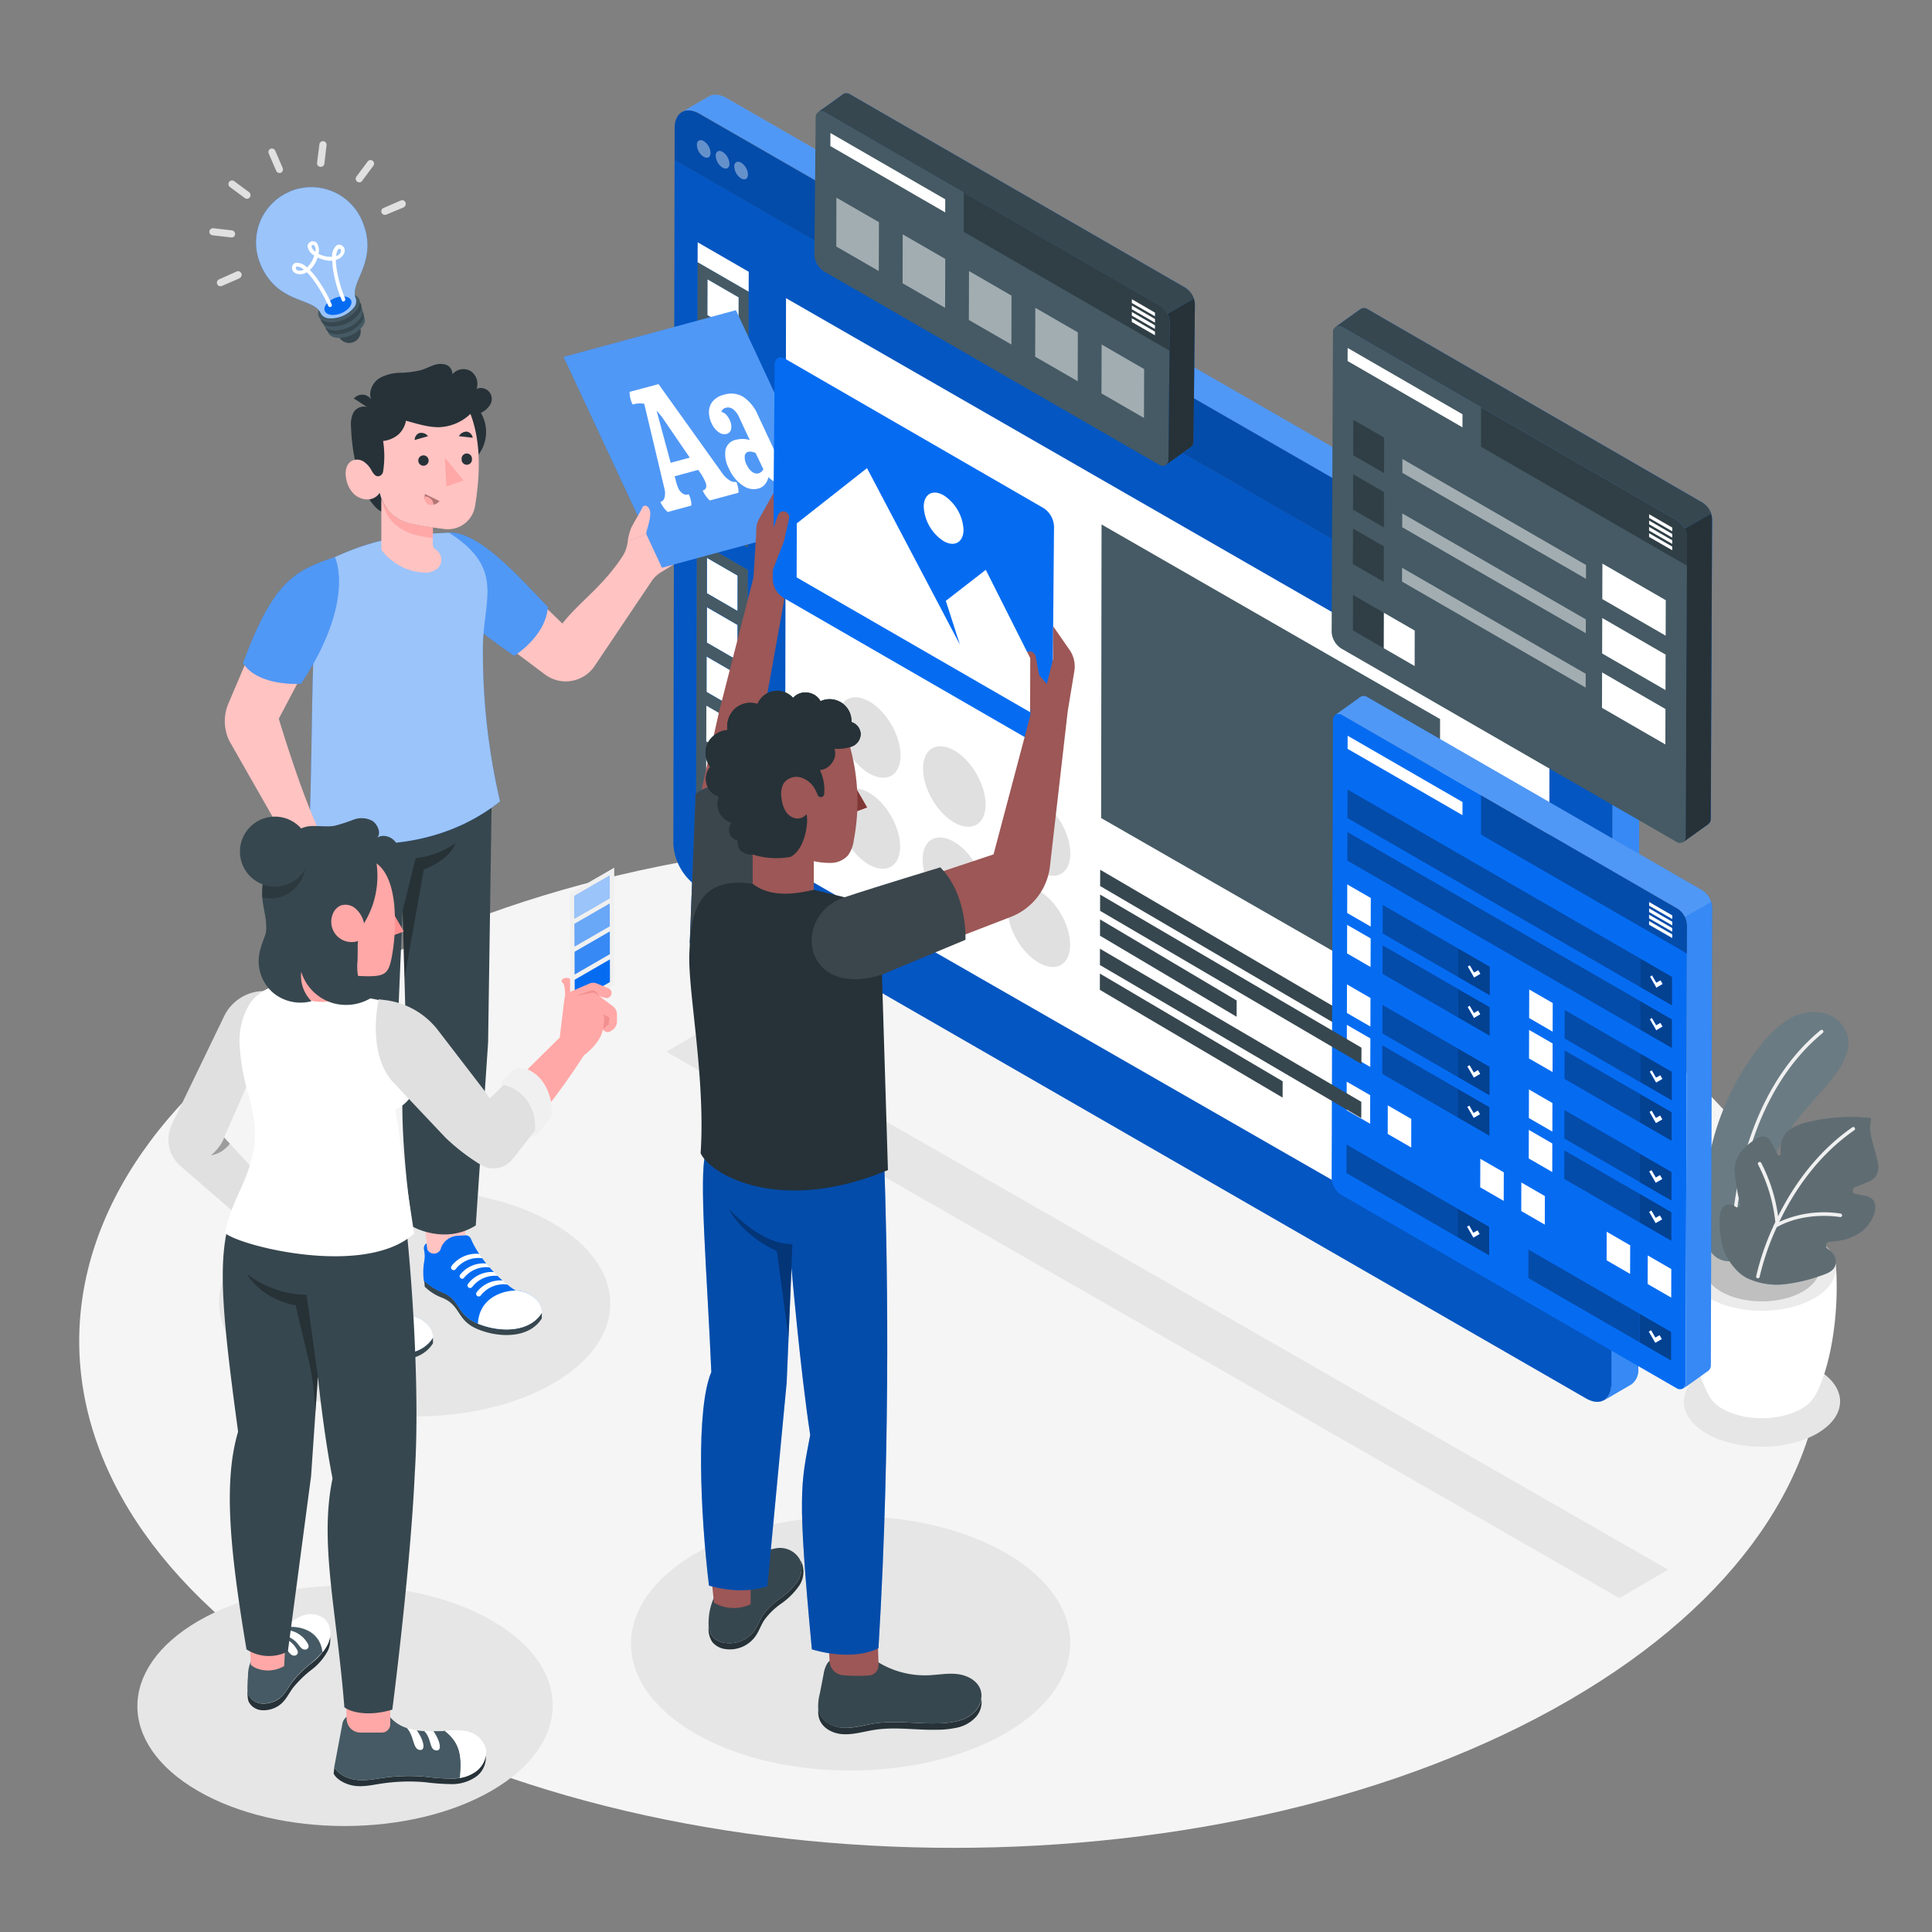 <svg xmlns="http://www.w3.org/2000/svg" viewBox="0 0 500 500"><rect x="0" y="0" width="500" height="500" fill="#808080" stroke="none"/><path d="M405.2 255.09c-88.41-51-231.29-51-319.12 0s-87.38 133.81 1 184.85 231.29 51.05 319.13 0 87.4-133.8-1.01-184.85Z" style="fill:#f5f5f5" id="freepik--Floor--inject-58"/><g id="freepik--Shadows--inject-58"><path d="M441.75 354.44c7.92-4.57 20.72-4.57 28.59 0s7.83 12-.09 16.56-20.72 4.57-28.59 0-7.83-12 .09-16.56ZM51.42 419.46c21-12.15 55.06-12.15 76 0s20.8 31.85-.24 44-55.06 12.15-76 0-20.81-31.85.24-44ZM143 316.51c-19.83-11.46-51.89-11.46-71.6 0s-19.6 30 .24 41.47 51.89 11.45 71.6 0 19.6-29.98-.24-41.47ZM180.08 402c22.27-12.85 58.26-12.85 80.38 0s22 33.71-.26 46.57-58.26 12.85-80.38 0-22.01-33.72.26-46.57ZM172.44 272.19 419.08 413.6l12.65-7.37-246.7-141.38-12.59 7.34z" style="fill:#e6e6e6"/></g><g id="freepik--light-bulb--inject-58"><g id="freepik--freepik--light-bulb--inject-77--inject-58"><g id="freepik--freepik--Idea--inject-77--inject-58"><g id="freepik--freepik--light--inject-77--inject-58"><path d="M93.14 84.63A3 3 0 1 1 89.2 83a3 3 0 0 1 3.94 1.59Z" style="fill:#37474f"/><path d="M87.11 87.42c-2.28-.28-3-2-1.62-3.84a7.94 7.94 0 0 1 6.63-2.8c2.28.28 3 2 1.62 3.82a8 8 0 0 1-6.63 2.82Z" style="fill:#455a64"/><path d="M86.59 86.47c-2.35-.3-3.1-2.06-1.68-4a8.24 8.24 0 0 1 6.84-2.91c2.35.3 3.1 2.06 1.66 4a8.14 8.14 0 0 1-6.82 2.91Z" style="fill:#37474f"/><path d="M86.06 85.49c-2.42-.3-3.19-2.11-1.69-4a8.42 8.42 0 0 1 7-3c2.42.29 3.2 2.11 1.74 4.06a8.45 8.45 0 0 1-7.05 2.94Z" style="fill:#455a64"/><path d="M85.48 84.46c-2.49-.3-3.28-2.18-1.77-4.18A8.7 8.7 0 0 1 91 77.19c2.49.31 3.29 2.18 1.77 4.19a8.7 8.7 0 0 1-7.29 3.08Z" style="fill:#37474f"/><path d="M84.92 83.4c-2.59-.34-3.36-2.22-1.82-4.28A8.89 8.89 0 0 1 90.52 76c2.54.3 3.36 2.22 1.81 4.27a8.86 8.86 0 0 1-7.41 3.13Z" style="fill:#455a64"/><path d="M75 49.59a14.28 14.28 0 0 0-7.61 18.7v.06C71.8 78.8 81.15 76.88 83 81.08a2.46 2.46 0 0 0 2.12 1.29 7.71 7.71 0 0 0 6.42-2.72 2.48 2.48 0 0 0 .53-2.4c-1.8-4.21 6.09-9.61 1.65-20.07A14.28 14.28 0 0 0 75 49.57Z" style="fill:#056cf2"/><g style="opacity:.6"><path d="M75 49.59a14.28 14.28 0 0 0-7.61 18.7v.06C71.8 78.8 81.15 76.88 83 81.08a2.46 2.46 0 0 0 2.12 1.29 7.71 7.71 0 0 0 6.42-2.72 2.48 2.48 0 0 0 .53-2.4c-1.8-4.21 6.09-9.61 1.65-20.07A14.28 14.28 0 0 0 75 49.57Z" style="fill:#fff"/></g><path d="M85.66 81.49c-1.63-.23-2.2-1.44-1.22-2.75a5.79 5.79 0 0 1 4.84-2c1.63.23 2.18 1.45 1.18 2.78a5.76 5.76 0 0 1-4.8 1.97Z" style="fill:#056cf2"/><path d="M89.09 78a.48.48 0 0 1-.62-.24 34.7 34.7 0 0 1-2.26-7.91 17.15 17.15 0 0 1-.21-2.37 7.21 7.21 0 0 1-1.39-.08 8.34 8.34 0 0 1-2.39-.76 8.68 8.68 0 0 1-1.12 2.21 7.53 7.53 0 0 1-.91 1 20.55 20.55 0 0 1 1.55 1.81 34.47 34.47 0 0 1 4.11 7.14.48.48 0 0 1-.27.63.5.5 0 0 1-.63-.28 33.9 33.9 0 0 0-4-6.9 15.56 15.56 0 0 0-1.54-1.8 3.05 3.05 0 0 1-2.81.32 1.55 1.55 0 0 1-1-1.76 1.29 1.29 0 0 1 1-1 3.68 3.68 0 0 1 2.84 1.21 5.22 5.22 0 0 0 .82-.94 7.46 7.46 0 0 0 1.07-2.15 3.55 3.55 0 0 1-1.72-2.23 1.37 1.37 0 0 1 2.4-1 3.51 3.51 0 0 1 .41 2.79 7.69 7.69 0 0 0 2.28.73 5.79 5.79 0 0 0 1.25 0 3.71 3.71 0 0 1 1.11-2.88 1.3 1.3 0 0 1 1.44 0 1.54 1.54 0 0 1 .59 1.92 3.06 3.06 0 0 1-2.18 1.8 17 17 0 0 0 .22 2.36 34 34 0 0 0 2.2 7.67.5.5 0 0 1-.24.65Zm-12.35-9a.34.34 0 0 0-.18.27c-.09.39.3.61.42.66a1.91 1.91 0 0 0 1.63-.14 2.74 2.74 0 0 0-1.8-.82ZM87 66.29a2 2 0 0 0 1.23-1.09c0-.12.17-.55-.18-.76a.31.31 0 0 0-.38 0c-.3.16-.59.77-.67 1.85Zm-6.13-2.85a.33.33 0 0 0-.24.39 2.34 2.34 0 0 0 1 1.32 2.39 2.39 0 0 0-.28-1.61.34.34 0 0 0-.45-.11Z" style="fill:#fff"/></g><path d="M72.92 44.56a.7.7 0 0 1-.21.14.94.94 0 0 1-1.23-.49l-1.93-4.48a.92.92 0 0 1 .45-1.22.94.94 0 0 1 1.23.5l1.93 4.47a1 1 0 0 1-.24 1.08ZM64.48 51.25a.93.93 0 0 1-1.13 0l-3.91-2.9a.94.94 0 0 1 1.11-1.51l3.91 2.9a.94.94 0 0 1 .19 1.31.58.58 0 0 1-.17.2ZM60.53 61.25a.94.94 0 0 1-.7.2L55 60.89a.93.93 0 0 1-.82-1 1 1 0 0 1 1-.83l4.84.56a.93.93 0 0 1 .82 1 .91.91 0 0 1-.31.63ZM62.09 71.89a.58.58 0 0 1-.18.17L57.44 74a.92.92 0 0 1-1.22-.46.93.93 0 0 1 .46-1.23l4.45-2a.94.94 0 0 1 1 1.59ZM104.72 53.47a1 1 0 0 1-.18.17L100 55.53a.93.93 0 1 1-.73-1.71l4.47-1.94a.93.93 0 0 1 1.21.53.94.94 0 0 1-.26 1.06ZM93.57 47a.94.94 0 0 1-1.33-1.3l2.91-3.9a.91.91 0 0 1 1.28-.2.93.93 0 0 1 .2 1.29l-2.91 3.91a.73.73 0 0 1-.15.2ZM83.57 43a1 1 0 0 1-1.32-.15 1 1 0 0 1-.2-.69l.61-4.8a.93.93 0 0 1 1.85.21l-.57 4.84a.89.89 0 0 1-.37.59Z" style="fill:#e0e0e0"/></g></g></g><g id="freepik--Plant--inject-58"><path d="m436.83 328.13 19.17.56 19.18-.56c.82 12.95-1.71 26.15-5.19 32.59a8.67 8.67 0 0 1-3.79 3.86c-5.66 3.27-14.8 3.27-20.42 0a8.5 8.5 0 0 1-3.8-4c-3.48-6.44-5.98-19.58-5.15-32.45Z" style="fill:#fff"/><path d="M442.49 320.28c-7.52 4.34-7.56 11.37-.09 15.71s19.6 4.33 27.12 0 7.55-11.37.08-15.71-19.6-4.34-27.11 0Z" style="fill:#ebebeb"/><path d="M445.46 322c-5.86 3.39-5.9 8.87-.07 12.26s15.29 3.38 21.15 0 5.9-8.87.07-12.26-15.29-3.38-21.15 0Z" style="fill:#e0e0e0"/><path d="M445.46 322c-5.86 3.39-5.9 8.87-.07 12.26s15.29 3.38 21.15 0 5.9-8.87.07-12.26-15.29-3.38-21.15 0Z" style="opacity:.15"/><path d="M465.78 288.89c3.12-3.88 6.74-7.35 9.6-11.42 1.95-2.78 3.58-6.18 2.76-9.47a8.46 8.46 0 0 0-6.71-5.91 12.84 12.84 0 0 0-9 2 27.58 27.58 0 0 0-6.81 6.48 67.67 67.67 0 0 0-14.25 48.32c.19 2 .52 4 1.78 5.55a5.53 5.53 0 0 0 5.73 1.75c5.22-1.55 4.53-8.6 5.38-12.75a58.47 58.47 0 0 1 6-16.29 57.3 57.3 0 0 1 5.52-8.26Z" style="fill:#455a64"/><path d="M465.78 288.89c3.12-3.88 6.74-7.35 9.6-11.42 1.95-2.78 3.58-6.18 2.76-9.47a8.46 8.46 0 0 0-6.71-5.91 12.84 12.84 0 0 0-9 2 27.58 27.58 0 0 0-6.81 6.48 67.67 67.67 0 0 0-14.25 48.32c.19 2 .52 4 1.78 5.55a5.53 5.53 0 0 0 5.73 1.75c5.22-1.55 4.53-8.6 5.38-12.75a58.47 58.47 0 0 1 6-16.29 57.3 57.3 0 0 1 5.52-8.26Z" style="fill:#fff;opacity:.2"/><path d="M448.54 321a.46.46 0 0 0 .37-.43c.37-8.39 3.09-37 22.82-53.25a.46.46 0 0 0 .06-.64.45.45 0 0 0-.64-.06c-20 16.48-22.78 45.43-23.15 53.91a.45.45 0 0 0 .44.47Z" style="fill:#f0f0f0"/><path d="M445.66 321.85c.6 3.29 3.43 7.37 6.41 8.88a18 18 0 0 0 9.69 1.63 42.6 42.6 0 0 0 9.84-2.36c1.58-.53 3.34-1.25 3.5-3.21a3.48 3.48 0 0 0-1.11-2.75 11.07 11.07 0 0 0-1-.88 1 1 0 0 1 .54-1.82 22.24 22.24 0 0 0 2.81-.35 12.21 12.21 0 0 0 5.88-2.66 9.75 9.75 0 0 0 2.72-4c.48-1.31.61-3-.39-3.95a4.31 4.31 0 0 0-2.18-.95q-1.05-.23-2.1-.39a.93.93 0 0 1-.22-1.79l3-1.23a5.63 5.63 0 0 0 2.26-1.41 4.89 4.89 0 0 0 .57-4.09c-.36-1.87-1-3.66-1.44-5.51a11.8 11.8 0 0 1-.2-5.63 47.41 47.41 0 0 0-16.66 1.11 11.94 11.94 0 0 0-4.55 2c-1.85 1.49-2.34 3.71-2.14 6.13a.43.43 0 0 1-.81.23l-1.9-3.51a2.25 2.25 0 0 0-3-.94 13.67 13.67 0 0 0-4.34 3.41 7.52 7.52 0 0 0-1.86 5.57 49.1 49.1 0 0 0 1.38 8.17.75.75 0 0 1-1.18.79l-.09-.06a2.54 2.54 0 0 0-1.79-.52c-1.68.21-2.11 1.91-2.22 3.36a27.89 27.89 0 0 0 .58 6.73Z" style="fill:#455a64"/><path d="M445.66 321.85c.6 3.29 3.43 7.37 6.41 8.88a18 18 0 0 0 9.69 1.63 42.6 42.6 0 0 0 9.84-2.36c1.58-.53 3.34-1.25 3.5-3.21a3.48 3.48 0 0 0-1.11-2.75 11.07 11.07 0 0 0-1-.88 1 1 0 0 1 .54-1.82 22.24 22.24 0 0 0 2.81-.35 12.21 12.21 0 0 0 5.88-2.66 9.75 9.75 0 0 0 2.72-4c.48-1.31.61-3-.39-3.95a4.31 4.31 0 0 0-2.18-.95q-1.05-.23-2.1-.39a.93.93 0 0 1-.22-1.79l3-1.23a5.63 5.63 0 0 0 2.26-1.41 4.89 4.89 0 0 0 .57-4.09c-.36-1.87-1-3.66-1.44-5.51a11.8 11.8 0 0 1-.2-5.63 47.41 47.41 0 0 0-16.66 1.11 11.94 11.94 0 0 0-4.55 2c-1.85 1.49-2.34 3.71-2.14 6.13a.43.43 0 0 1-.81.23l-1.9-3.51a2.25 2.25 0 0 0-3-.94 13.67 13.67 0 0 0-4.34 3.41 7.52 7.52 0 0 0-1.86 5.57 49.1 49.1 0 0 0 1.38 8.17.75.75 0 0 1-1.18.79l-.09-.06a2.54 2.54 0 0 0-1.79-.52c-1.68.21-2.11 1.91-2.22 3.36a27.89 27.89 0 0 0 .58 6.73Z" style="opacity:.2"/><path d="M445.66 321.85c.6 3.29 3.43 7.37 6.41 8.88a18 18 0 0 0 9.69 1.63 42.6 42.6 0 0 0 9.84-2.36c1.58-.53 3.34-1.25 3.5-3.21a3.48 3.48 0 0 0-1.11-2.75 11.07 11.07 0 0 0-1-.88 1 1 0 0 1 .54-1.82 22.24 22.24 0 0 0 2.81-.35 12.21 12.21 0 0 0 5.88-2.66 9.75 9.75 0 0 0 2.72-4c.48-1.31.61-3-.39-3.95a4.31 4.31 0 0 0-2.18-.95q-1.05-.23-2.1-.39a.93.93 0 0 1-.22-1.79l3-1.23a5.63 5.63 0 0 0 2.26-1.41 4.89 4.89 0 0 0 .57-4.09c-.36-1.87-1-3.66-1.44-5.51a11.8 11.8 0 0 1-.2-5.63 47.41 47.41 0 0 0-16.66 1.11 11.94 11.94 0 0 0-4.55 2c-1.85 1.49-2.34 3.71-2.14 6.13a.43.43 0 0 1-.81.23l-1.9-3.51a2.25 2.25 0 0 0-3-.94 13.67 13.67 0 0 0-4.34 3.41 7.52 7.52 0 0 0-1.86 5.57 49.1 49.1 0 0 0 1.38 8.17.75.75 0 0 1-1.18.79l-.09-.06a2.54 2.54 0 0 0-1.79-.52c-1.68.21-2.11 1.91-2.22 3.36a27.89 27.89 0 0 0 .58 6.73Z" style="fill:#fff;opacity:.2"/><path d="M454.5 330.28a66.72 66.72 0 0 1 4.48-13 .44.44 0 0 1 .16-.34c.1-.23.2-.45.31-.68A41.77 41.77 0 0 0 455 301.4a.47.47 0 0 1 .17-.63.46.46 0 0 1 .62.17 42.32 42.32 0 0 1 4.38 13.82c3.79-7.6 9.85-16.5 19.19-23a.45.45 0 0 1 .64.11.46.46 0 0 1-.12.64c-9.64 6.7-15.72 16-19.41 23.71a28.1 28.1 0 0 1 15.88-2.15.47.47 0 0 1 .37.54.46.46 0 0 1-.36.36h-.18c-.09 0-8.81-1.6-16.35 2.62a66.34 66.34 0 0 0-4.44 12.86.46.46 0 0 1-.36.36.37.37 0 0 1-.18 0 .45.45 0 0 1-.35-.53Z" style="fill:#f0f0f0"/></g><g id="freepik--Screen--inject-58"><path d="m417 358.21.33-185.21a14.25 14.25 0 0 0-6.47-11.22L181.12 29.44c-1.78-1-3.4-1.14-4.58-.48l6.8-3.93c1.18-.75 2.86-.69 4.72.38L417.79 157.7a14.27 14.27 0 0 1 6.48 11.22L424 354.19a4.69 4.69 0 0 1-1.73 4.05l-.36.21-6.71 3.91c1.09-.69 1.8-2.12 1.8-4.15Z" style="fill:#056cf2"/><path d="M183.34 25c1.18-.75 2.86-.69 4.72.38L417.79 157.7a13.62 13.62 0 0 1 5 5.53l-6.95 4a13.55 13.55 0 0 0-4.95-5.52L181.12 29.44c-1.78-1-3.4-1.14-4.58-.48Z" style="fill:#fff;opacity:.3"/><path d="M424.27 168.92 424 354.19a4.69 4.69 0 0 1-1.73 4.05l-.36.21-6.71 3.91c1.15-.69 1.86-2.12 1.87-4.15l.26-185.21a12.57 12.57 0 0 0-1.52-5.7l6.95-4a12.68 12.68 0 0 1 1.51 5.62Z" style="fill:#fff;opacity:.2"/><path d="M417.32 181.36 417 358.21c0 2-.72 3.46-1.87 4.15l-.1.06h-.05c-1.17.61-2.75.5-4.5-.51L180.75 229.64a14.31 14.31 0 0 1-6.48-11.22l.31-177.08Z" style="fill:#056cf2"/><path d="M417.32 181.36 417 358.21c0 2-.72 3.46-1.87 4.15l-.1.06h-.05c-1.17.61-2.75.5-4.5-.51L180.75 229.64a14.31 14.31 0 0 1-6.48-11.22l.31-177.08Z" style="opacity:.2"/><path style="fill:#fff" d="m203.16 224.14.26-146.98 197.59 113.6-.26 146.76-197.59-113.38z"/><path style="fill:#455a64" d="m284.97 211.71.11-75.98 87.61 50.36-.12 75.89-87.6-50.27z"/><path d="M174.6 33.15c0-2 .72-3.45 1.87-4.14 1.18-.66 2.8-.55 4.58.48l229.81 132.24a14.25 14.25 0 0 1 6.47 11.27v8.41l-242.74-140Z" style="fill:#056cf2"/><path d="M174.6 33.15c0-2 .72-3.45 1.87-4.14 1.18-.66 2.8-.55 4.58.48l229.81 132.24a14.25 14.25 0 0 1 6.47 11.27v8.41l-242.74-140Z" style="opacity:.3"/><g style="opacity:.39"><path d="M191.8 42.1c-1-.56-1.77-.11-1.77 1a3.85 3.85 0 0 0 1.76 3.06c1 .57 1.78.11 1.78-1a3.9 3.9 0 0 0-1.77-3.06ZM187 39.31c-1-.57-1.77-.12-1.77 1a3.88 3.88 0 0 0 1.77 3.07c1 .56 1.78.11 1.78-1a3.89 3.89 0 0 0-1.78-3.07ZM182.12 36.51c-1-.56-1.77-.11-1.77 1a3.85 3.85 0 0 0 1.76 3.06c1 .57 1.78.12 1.78-1a3.92 3.92 0 0 0-1.77-3.06Z" style="fill:#fff"/></g><path style="fill:#fff" d="m191.08 102.5-.03 9.23.03-9.23zM191.04 115.28l-8.03-4.64 8.03 4.64-.02 9.23.02-9.23z"/><rect x="186.99" y="121.09" height="9.27" transform="rotate(-60 186.988 125.728)" style="fill:#fff"/><rect x="186.86" y="167.54" height="9.27" transform="rotate(-60 186.865 172.18)" style="fill:#fff"/><path style="fill:#fff" d="m183.09 81.55 8.04 4.64-8.04-4.64zM186.48 87.05l4.64 2.68-.03 9.23.03-9.23-4.64-2.68zM183.06 94.32l8.03 4.64-8.03-4.64zM183.02 107.09l8.03 4.64-8.03-4.64zM186.2 184.59l4.64 2.68-.03 9.23.03-9.23-4.64-2.68z"/><rect x="186.93" y="142" height="9.27" transform="rotate(-60 186.93 146.63)" style="fill:#fff"/><rect x="186.9" y="154.77" height="9.27" transform="rotate(-60 186.897 159.405)" style="fill:#fff"/><path style="fill:#fff" d="m183.05 97.87 8.03 4.63-.03 9.23-8.03-4.64.03-9.22zM191.02 124.51l-8.03-4.64.02-9.23 8.03 4.64-.02 9.23zM182.88 157.09l8.03 4.64-.03 9.23-8.03-4.64.03-9.23zM190.85 183.72l-8.03-4.63.02-9.23 8.04 4.64-.03 9.22zM182.92 144.32l8.03 4.63-.03 9.23-8.03-4.64.03-9.22z"/><path d="m180.15 206.12 13.21 7.62.19-66.26-13.21-7.63Zm2.69-36.26 8 4.64v9.23l-8-4.64v-9.23Zm8.08-11.68-8-4.64v-9.22l8 4.63Zm0 12.78-8-4.64v-9.23l8 4.64Zm-.07 25.54-8-4.64v-9.22l3.39 2 4.64 2.68v9.23Zm-8.06 8.13v-9.23l8 4.64v9.23ZM180.36 134.12l13.2 7.63.19-66.27-13.21-7.63Zm10.77-47.93-8-4.64v-9.23l8 4.64Zm0 12.77-8-4.64v-9.23l3.4 2 4.64 2.68Zm0 12.77-8-4.63v-9.23l8 4.63Zm0 12.78-8-4.64v-9.23l8 4.64Zm0 12.77-8-4.64v-9.23l8 4.64Z" style="fill:#056cf2"/><path d="m180.15 206.12 13.21 7.62.19-66.26-13.21-7.63Zm2.69-36.26 8 4.64v9.23l-8-4.64v-9.23Zm8.08-11.68-8-4.64v-9.22l8 4.63Zm0 12.78-8-4.64v-9.23l8 4.64Zm-.07 25.54-8-4.64v-9.22l3.39 2 4.64 2.68v9.23Zm-8.06 8.13v-9.23l8 4.64v9.23ZM180.36 134.12l13.2 7.63.19-66.27-13.21-7.63Zm10.77-47.93-8-4.64v-9.23l8 4.64Zm0 12.77-8-4.64v-9.23l3.4 2 4.64 2.68Zm0 12.77-8-4.63v-9.23l8 4.63Zm0 12.78-8-4.64v-9.23l8 4.64Zm0 12.77-8-4.64v-9.23l8 4.64Z" style="fill:#455a64"/><path style="fill:#fff" d="m183.06 94.32.02-9.23 3.4 1.96 4.64 2.68-.03 9.23-8.03-4.64zM180.54 67.85l.02-5.14 13.21 7.62-.02 5.15-13.21-7.63zM183.09 81.55l.03-9.23 8.03 4.64-.02 9.23-8.04-4.64zM182.97 123.41l8.04 4.64-.03 9.23-8.03-4.64.02-9.23zM182.78 191.86l.03-9.23 3.39 1.96 4.64 2.68-.03 9.23-8.03-4.64zM190.8 200.04l-.02 9.23-8.03-4.64.02-9.23 8.03 4.64z"/><path style="fill:#37474f" d="m352.37 264.71-.02 4.21-67.64-39.62.02-4.21 67.64 39.62z"/><ellipse cx="224.86" cy="214.42" rx="6.61" ry="11.41" transform="rotate(-30.16 224.877 214.429)" style="fill:#e0e0e0"/><path d="M225 181.54c4.47 2.58 8.09 8.84 8.07 14s-3.65 7.21-8.12 4.63-8.09-8.84-8.07-14 3.6-7.17 8.12-4.63ZM247 194.24c4.47 2.58 8.09 8.84 8.07 14s-3.65 7.21-8.12 4.63-8.09-8.84-8.07-14 3.6-7.21 8.12-4.63ZM268.88 230.52c4.47 2.58 8.08 8.84 8.07 14s-3.65 7.21-8.13 4.63-8.08-8.84-8.07-14 3.65-7.21 8.13-4.63Z" style="fill:#e0e0e0"/><ellipse cx="268.92" cy="216.24" rx="6.61" ry="11.41" transform="rotate(-30.16 268.95 216.253)" style="fill:#e0e0e0"/><ellipse cx="246.86" cy="227.12" rx="6.61" ry="11.41" transform="rotate(-30.16 246.887 227.147)" style="fill:#e0e0e0"/><path d="M440.63 130.1 354 80.06a1.74 1.74 0 0 0-1.76-.17l-6.48 4.64a1.76 1.76 0 0 1 1.74.18l86.68 50.05a5.46 5.46 0 0 1 2.42 4.24l-.34 77.39a1.73 1.73 0 0 1-.69 1.56l6.56-4.7a1.8 1.8 0 0 0 .63-1.52l.34-77.39a5.46 5.46 0 0 0-2.47-4.24Z" style="fill:#056cf2"/><path d="m436.26 216.43.34-77.43a5.46 5.46 0 0 0-2.47-4.28l-86.68-50a1.76 1.76 0 0 0-1.74-.18 1.72 1.72 0 0 0-.74 1.61l-.34 77.39a5.46 5.46 0 0 0 2.47 4.28l86.68 50a1.69 1.69 0 0 0 1.79.14 1.73 1.73 0 0 0 .69-1.53Z" style="fill:#455a64"/><path d="m358.14 141.41-.02 9.18-7.99-4.61.03-9.18 7.98 4.61zM358.14 158.59l-.02 9.17-7.99-4.61.03-9.18 7.98 4.62z" style="opacity:.3"/><path style="fill:#fff" d="m366.13 163.19-.02 9.18-7.99-4.61.03-9.17 7.98 4.6z"/><g style="opacity:.5"><path style="fill:#fff" d="m410.38 174.37-.01 3.58-47.52-27.43.01-3.58 47.52 27.43z"/></g><path d="m358.18 127.34-.02 9.17-7.99-4.61.03-9.17 7.98 4.61z" style="opacity:.3"/><g style="opacity:.5"><path style="fill:#fff" d="m410.46 146.22-.01 3.58-47.52-27.43.01-3.59 47.52 27.44z"/></g><g style="opacity:.5"><path style="fill:#fff" d="m410.42 160.3-.01 3.58-47.52-27.43.01-3.58 47.52 27.43z"/></g><path d="m358.22 113.26-.02 9.18-7.99-4.61.03-9.18 7.98 4.61z" style="opacity:.3"/><path style="fill:#fff" d="m431.1 155.33-.03 9.18-16.4-9.47.03-9.18 16.4 9.47zM431.02 183.49l-.03 9.17-16.4-9.47.03-9.17 16.4 9.47zM431.06 169.41l-.03 9.18-16.4-9.47.03-9.18 16.4 9.47z"/><path d="M434.13 134.75a5.46 5.46 0 0 1 2.47 4.25v7.41l-53.3-30.78v-10.25Z" style="opacity:.3"/><path style="fill:#fff" d="m378.49 107.21-29.72-17.16-.01 3.39 29.73 17.16v-3.39zM426.79 133.08v.96l5.99 3.46v-.96l-5.99-3.46zM426.78 138.95l5.98 3.45.01-.94-5.99-3.46v.95zM426.79 135.68l5.98 3.45.01-.95-5.99-3.46v.96zM426.78 137.31l5.99 3.45v-.94l-5.99-3.46v.95z"/><path d="M440.63 130.1 354 80.06a1.74 1.74 0 0 0-1.76-.17l-6.48 4.64a1.76 1.76 0 0 1 1.74.18l86.68 50.05a5.15 5.15 0 0 1 1.89 2.12l6.81-3.91a5.48 5.48 0 0 0-2.25-2.87Z" style="fill:#37474f"/><path d="M436 136.88a4.89 4.89 0 0 1 .58 2.16l-.34 77.39a1.73 1.73 0 0 1-.69 1.56l6.56-4.7a1.8 1.8 0 0 0 .63-1.52l.34-77.39a4.28 4.28 0 0 0-.27-1.41Z" style="fill:#263238"/><path d="m306.76 74.47-86.68-50a1.77 1.77 0 0 0-1.76-.18l-6.48 4.65a1.76 1.76 0 0 1 1.74.18l86.68 50.05a5.46 5.46 0 0 1 2.47 4.28l-.34 35.39a1.75 1.75 0 0 1-.68 1.56l6.56-4.7a1.81 1.81 0 0 0 .62-1.51l.34-35.4a5.46 5.46 0 0 0-2.47-4.32Z" style="fill:#056cf2"/><path d="m302.39 118.8.34-35.39a5.46 5.46 0 0 0-2.47-4.28l-86.68-50a1.76 1.76 0 0 0-1.74-.18 1.74 1.74 0 0 0-.74 1.6l-.34 35.4a5.46 5.46 0 0 0 2.47 4.28l86.68 50a1.71 1.71 0 0 0 1.8.14 1.75 1.75 0 0 0 .68-1.57Z" style="fill:#455a64"/><g style="opacity:.5"><path style="fill:#fff" d="m227.47 57.5-.04 12.65-11-6.35.03-12.65 11.01 6.35z"/></g><g style="opacity:.5"><path style="fill:#fff" d="m244.63 67-.04 12.66-11-6.35.03-12.66L244.63 67z"/></g><g style="opacity:.5"><path style="fill:#fff" d="m261.78 76.51-.03 12.65-11.01-6.35.04-12.66 11 6.36z"/></g><g style="opacity:.5"><path style="fill:#fff" d="m278.94 86.01-.03 12.65-11.01-6.35.04-12.65 11 6.35z"/></g><g style="opacity:.5"><path style="fill:#fff" d="m296.1 95.51-.04 12.66-11-6.36.04-12.65 11 6.35z"/></g><path d="M300.26 79.12a5.46 5.46 0 0 1 2.47 4.28v7.4L249.41 60V49.75Z" style="opacity:.3"/><path style="fill:#fff" d="m244.63 51.58-29.72-17.16-.01 3.39 29.72 17.16.01-3.39zM292.93 77.45l-.01.96 5.99 3.45v-.95l-5.98-3.46zM292.91 83.32l5.99 3.45v-.94l-5.99-3.46v.95zM292.92 80.05l5.99 3.45v-.95l-5.99-3.46v.96zM292.91 81.68l5.99 3.45v-.94l-5.98-3.46-.01.95z"/><path d="m306.76 74.47-86.68-50a1.77 1.77 0 0 0-1.76-.18l-6.48 4.65a1.76 1.76 0 0 1 1.74.18l86.68 50.05a5.15 5.15 0 0 1 1.89 2.12l6.85-3.95a5.44 5.44 0 0 0-2.24-2.87Z" style="fill:#37474f"/><path d="M302.15 81.25a4.89 4.89 0 0 1 .58 2.16l-.34 35.39a1.75 1.75 0 0 1-.68 1.56l6.56-4.7a1.81 1.81 0 0 0 .62-1.51l.34-35.4a4.28 4.28 0 0 0-.27-1.41Z" style="fill:#263238"/><path d="m440.63 230.46-86.68-50a1.77 1.77 0 0 0-1.76-.18l-6.48 4.65a1.76 1.76 0 0 1 1.74.18l86.68 50.05a5.46 5.46 0 0 1 2.47 4.28l-.34 118.42a1.73 1.73 0 0 1-.69 1.56l6.56-4.7a1.8 1.8 0 0 0 .63-1.52l.34-118.42a5.46 5.46 0 0 0-2.47-4.32Z" style="fill:#056cf2"/><path d="m436.26 357.82.34-118.42a5.46 5.46 0 0 0-2.47-4.28l-86.68-50.05a1.76 1.76 0 0 0-1.74-.18 1.72 1.72 0 0 0-.74 1.6l-.34 118.43a5.46 5.46 0 0 0 2.47 4.28l86.68 50a1.69 1.69 0 0 0 1.79.14 1.73 1.73 0 0 0 .69-1.52Z" style="fill:#056cf2"/><path d="M434.13 235.11a5.46 5.46 0 0 1 2.47 4.28v7.4L383.28 216v-10.25Z" style="opacity:.3"/><path style="fill:none" d="m430.16 315.57-.59-1.01-1.09.63 1.09-.63.59 1.01zM430.23 289.7l-.58-1.02-1.1.63 1.1-.63.58 1.02zM427.49 276.96l-.59.34.59-.34zM381.42 278.89l-1.68-2.9.59-.33-.59.33 1.68 2.9zM427.7 344.96l-.4-.69-.59.34.59-.34.4.69zM428.48 315.19l-1.09-1.89-.59.33.59-.33 1.09 1.89zM380.3 286.11l1.09 1.9 1.1-.64.58 1.02-.58-1.02-1.1.64-1.09-1.9-.59.34.59-.34z"/><rect x="380.08" y="260.06" height=".68" style="fill:none"/><path style="fill:none" d="m382.98 319.36-.58-1.01-1.1.63 1.1-.63.58 1.01zM379.62 317.42l.59-.33-.59.33 1.07 1.84-1.07-1.84zM429.49 345.54l.58 1.01-.58-1.02-1.1.64 1.1-.63zM426.88 287.76l.58-.34-.58.34zM429.72 264.68l-1.1.62 1.1-.62z"/><path style="fill:#fff" d="m354.65 268.74-6.08-3.51-.02 7.39 6.08 3.51.02-7.39zM354.68 258.28l-6.08-3.51-.02 7.39 6.08 3.51.02-7.39zM378.49 207.56l-29.72-17.15-.01 3.39 29.73 17.16v-3.4zM430.3 265.68l-.58-1-1.1.62-1.09-1.88-.59.32 1.68 2.9 1.68-.96zM354.73 242.86l-6.09-3.51-.02 7.39 6.08 3.52.03-7.4zM354.76 232.4l-6.09-3.51-.02 7.39 6.09 3.52.02-7.4z"/><path style="fill:#056cf2" d="m348.71 215.33-.02 7.4 75.84 43.78.02-7.39-75.84-43.79z"/><path d="m424.53 266.51 8.16 4.71v-7.39l-8.16-4.71Zm3-3.09 1.09 1.88 1.1-.62.58 1-1.68 1-1.68-2.9ZM348.74 204.32l-.02 7.39 75.84 43.79.02-7.39-75.84-43.79z" style="fill:#056cf2"/><path style="fill:#fff" d="m430.33 254.67-.58-1.01-1.1.62-1.09-1.89-.59.34 1.68 2.89 1.68-.95z"/><path d="m424.56 255.5 8.16 4.71v-7.39l-8.16-4.71Zm3-3.11 1.09 1.89 1.1-.62.58 1-1.68 1-1.65-2.93Z" style="fill:#056cf2"/><path style="fill:#fff" d="m383.17 252.05-.58-1.01-1.1.63-1.09-1.89-.59.33 1.68 2.9 1.68-.96z"/><path d="M385.56 257.59v-7.39l-8.16-4.71v7.39Zm-5.16-7.81 1.09 1.89 1.1-.63.58 1-1.68 1-1.68-2.9ZM357.8 252.04l19.57 11.3.02-7.39-19.57-11.3-.02 7.39z" style="fill:#056cf2"/><path style="fill:#056cf2" d="m377.42 245.49-19.57-11.3-.02 7.4 19.57 11.29.02-7.39z"/><path style="fill:#fff" d="m381.46 263.47 1.68-.96-.58-1.01-1.1.62-1.09-1.88-.58.33 1.67 2.9z"/><path d="m377.37 263.34 8.16 4.71v-7.39l-8.14-4.66v7.39Zm3-3.1 1.09 1.88 1.1-.62.58 1-1.68 1-1.67-2.9ZM424.46 290.53l8.16 4.71v-7.39l-8.16-4.71Zm2.42-2.77.58-.34 1.09 1.89 1.1-.63.58 1-1.68 1-1.67-2.9ZM424.42 306l8.16 4.71v-7.39l-8.16-4.71Zm3-3.1 1.09 1.89 1.09-.63.59 1-1.68 1-1.68-2.9ZM424.39 316.41l8.16 4.71v-7.4l-8.14-4.72Zm3-3.11 1.09 1.89 1.1-.63.58 1-1.68 1-1.68-2.89Z" style="fill:#056cf2"/><path style="fill:#056cf2" d="m404.84 297.71-.02 7.4 19.57 11.3.02-7.4-19.57-11.3zM404.87 287.26l-.02 7.39 19.57 11.3.02-7.39-19.57-11.3zM404.91 271.84l-.02 7.39 19.57 11.3.03-7.39-19.58-11.3zM404.94 261.38l-.02 7.39 19.57 11.3.02-7.39-19.57-11.3z"/><path style="fill:#fff" d="m430.26 279.24-.58-1.01-1.1.63-1.09-1.9-.59.34 1.68 2.9 1.68-.96z"/><path d="M424.51 272.68v7.39l8.16 4.71v-7.39l-8.16-4.71Zm3 4.28 1.09 1.9 1.1-.63.58 1-1.68 1-1.68-2.9Z" style="fill:#056cf2"/><path style="fill:#fff" d="m395.71 273.93 6.09 3.51.02-7.39-6.09-3.51-.02 7.39zM401.85 259.59l-6.09-3.51-.02 7.39 6.08 3.52.03-7.4zM428.55 290.66l1.68-.96-.58-1.02-1.1.63-1.09-1.89-.58.34 1.67 2.9z"/><path style="fill:#056cf2" d="m357.76 267.46 19.57 11.3.02-7.39-19.57-11.3-.02 7.39z"/><path d="m377.33 278.76 8.16 4.71v-7.39l-8.16-4.71v7.39Zm3-3.1 1.09 1.89 1.09-.63.59 1-1.68 1-1.68-2.9Z" style="fill:#056cf2"/><path style="fill:#fff" d="m381.42 278.89 1.68-.96-.59-1.01-1.09.63-1.09-1.89-.59.33 1.68 2.9zM381.39 288.01l-1.09-1.9-.59.34 1.68 2.9 1.68-.96-.58-1.02-1.1.64z"/><path d="m377.3 289.22 8.16 4.71v-7.39l-8.16-4.71Zm3-3.11 1.09 1.9 1.1-.64.58 1-1.68 1-1.68-2.9Z" style="fill:#056cf2"/><path style="fill:#fff" d="m365.22 296.97.02-7.39-6.08-3.51-.02 7.39 6.08 3.51z"/><path style="fill:#056cf2" d="m357.73 277.92 19.57 11.3.02-7.39-19.57-11.3-.02 7.39zM377.23 312.8l-28.75-16.6-.02 7.39 28.75 16.6.02-7.39z"/><path style="fill:#fff" d="m380.69 319.26.61 1.06 1.68-.96-.58-1.01-1.1.63-1.09-1.89-.59.33 1.07 1.84z"/><path d="M377.23 312.8v7.39l8.16 4.71v-7.39l-8.16-4.71Zm3 4.29 1.07 1.91 1.1-.63.58 1-1.68 1-.61-1.06-1.07-1.84ZM424.32 339.99l-28.75-16.6-.02 7.39 28.75 16.6.02-7.39z" style="fill:#056cf2"/><path style="opacity:.3" d="m348.71 215.33-.02 7.4 75.84 43.78.02-7.39-75.84-43.79zM348.74 204.32l-.02 7.39 75.84 43.79.02-7.39-75.84-43.79zM357.8 252.04l19.57 11.3.02-7.39-19.57-11.3-.02 7.39zM377.42 245.49l-19.57-11.3-.02 7.4 19.57 11.29.02-7.39zM404.84 297.71l-.02 7.4 19.57 11.3.02-7.4-19.57-11.3zM404.87 287.26l-.02 7.39 19.57 11.3.02-7.39-19.57-11.3zM404.91 271.84l-.02 7.39 19.57 11.3.03-7.39-19.58-11.3zM404.94 261.38l-.02 7.39 19.57 11.3.02-7.39-19.57-11.3zM357.76 267.46l19.57 11.3.02-7.39-19.57-11.3-.02 7.39zM357.73 277.92l19.57 11.3.02-7.39-19.57-11.3-.02 7.39zM377.23 312.8l-28.75-16.6-.02 7.39 28.75 16.6.02-7.39zM424.32 339.99l-28.75-16.6-.02 7.39 28.75 16.6.02-7.39z"/><path d="M424.32 340v7.39l8.16 4.71v-7.39l-8.16-4.71Zm3 4.28.4.69.69 1.21 1.1-.64.58 1-1.68 1-1.68-2.9Z" style="fill:#056cf2"/><path d="m424.53 266.51 8.16 4.71v-7.39l-8.16-4.71Zm3-3.09 1.09 1.88 1.1-.62.58 1-1.68 1-1.68-2.9ZM424.56 255.5l8.16 4.71v-7.39l-8.16-4.71Zm3-3.11 1.09 1.89 1.1-.62.58 1-1.68 1-1.65-2.93ZM385.56 257.59v-7.39l-8.16-4.71v7.39Zm-5.16-7.81 1.09 1.89 1.1-.63.58 1-1.68 1-1.68-2.9ZM377.37 263.34l8.16 4.71v-7.39l-8.14-4.66v7.39Zm3-3.1 1.09 1.88 1.1-.62.58 1-1.68 1-1.67-2.9ZM424.46 290.53l8.16 4.71v-7.39l-8.16-4.71Zm2.42-2.77.58-.34 1.09 1.89 1.1-.63.58 1-1.68 1-1.67-2.9ZM424.42 306l8.16 4.71v-7.39l-8.16-4.71Zm3-3.1 1.09 1.89 1.09-.63.59 1-1.68 1-1.68-2.9ZM424.39 316.41l8.16 4.71v-7.4l-8.14-4.72Zm3-3.11 1.09 1.89 1.1-.63.58 1-1.68 1-1.68-2.89ZM424.51 272.68v7.39l8.16 4.71v-7.39l-8.16-4.71Zm3 4.28 1.09 1.9 1.1-.63.58 1-1.68 1-1.68-2.9ZM377.33 278.76l8.16 4.71v-7.39l-8.16-4.71v7.39Zm3-3.1 1.09 1.89 1.09-.63.59 1-1.68 1-1.68-2.9ZM377.3 289.22l8.16 4.71v-7.39l-8.16-4.71Zm3-3.11 1.09 1.9 1.1-.64.58 1-1.68 1-1.68-2.9ZM377.23 312.8v7.39l8.16 4.71v-7.39l-8.16-4.71Zm3 4.29 1.07 1.91 1.1-.63.58 1-1.68 1-.61-1.06-1.07-1.84ZM424.32 340v7.39l8.16 4.71v-7.39l-8.16-4.71Zm3 4.28.4.69.69 1.21 1.1-.64.58 1-1.68 1-1.68-2.9Z" style="opacity:.4"/><path style="fill:#fff" d="m430.07 346.55-.58-1.01-1.1.63-.69-1.21-.4-.69-.59.34 1.68 2.9 1.68-.96zM395.64 299.81l6.08 3.51.02-7.39-6.08-3.52-.02 7.4zM395.67 289.35l6.08 3.51.02-7.39-6.08-3.52-.02 7.4zM430.19 305.12l-.58-1.01-1.1.63-1.09-1.89-.59.33 1.67 2.9 1.69-.96zM430.16 315.57l-.59-1.01-1.09.63-1.09-1.89-.59.33 1.68 2.9 1.68-.96zM354.61 283.44l-6.08-3.51-.03 7.39 6.09 3.51.02-7.39zM383.08 307.28l6.08 3.51.02-7.39-6.08-3.51-.02 7.39zM393.7 313.41l6.09 3.52.02-7.39-6.09-3.52-.02 7.39zM415.81 318.77l-.02 7.4 6.08 3.51.02-7.39-6.08-3.52zM426.41 332.3l6.1 3.52.02-7.39-6.09-3.52-.03 7.39zM426.79 233.44v.96l5.99 3.45v-.95l-5.99-3.46zM426.78 239.31l5.98 3.45.01-.95-5.99-3.45v.95zM426.79 236.04l5.98 3.45.01-.95-5.99-3.46v.96zM426.78 237.67l5.99 3.45v-.94l-5.99-3.46v.95z"/><path d="m440.63 230.46-86.68-50a1.77 1.77 0 0 0-1.76-.18l-6.48 4.65a1.76 1.76 0 0 1 1.74.18l86.68 50.05a5.09 5.09 0 0 1 1.89 2.12l6.81-3.91a5.44 5.44 0 0 0-2.2-2.91Z" style="fill:#fff;opacity:.3"/><path d="M436 237.24a4.89 4.89 0 0 1 .58 2.16l-.34 118.42a1.73 1.73 0 0 1-.69 1.56l6.56-4.7a1.8 1.8 0 0 0 .63-1.52l.34-118.42a4.28 4.28 0 0 0-.27-1.41Z" style="fill:#fff;opacity:.2"/><path style="fill:#37474f" d="m331.95 279.84-.01 4.22-47.3-27.89.01-4.21 47.3 27.88zM320.05 258.93l-.01 4.21-35.36-20.98.01-4.22 35.36 20.99zM352.31 285.16l-.01 4.21-67.64-39.62.01-4.22 67.64 39.63zM352.35 271.14l-.02 4.21-67.63-39.63.01-4.2 67.64 39.62z"/></g><g id="freepik--character-1--inject-58"><path d="M181.16 134s.71-3-1.18-3.42c0 0 1.63-3.44-.43-4.12s-4.66 6.2-7.68 9c-.55.62-4.08 3.81-4.55 2.78l-4.85 1.87a9.3 9.3 0 0 1-1.37 3.88c-5.2 7.92-11.13 11.74-15.56 17.38l-4.3-4.17-8.18 11.37 8 6a9 9 0 0 0 12.81-2.18l14.78-22a7.73 7.73 0 0 1 2.45-2.31c2.35-1.39 6.88-4.21 8.55-6.27 2.35-2.76 2.63-5.81 1.51-7.81Z" style="fill:#ffc3c2"/><path d="M116.21 137.85c8.19-.36 19.3 12.92 25.56 19.18-.48 7.66-8.72 12.69-8.72 12.69a177.79 177.79 0 0 1-16.84-13.17Z" style="fill:#056cf2"/><path d="M116.21 137.85c8.19-.36 19.3 12.92 25.56 19.18-.48 7.66-8.72 12.69-8.72 12.69a177.79 177.79 0 0 1-16.84-13.17Z" style="fill:#fff;opacity:.3"/><path style="fill:#056cf2" d="m190.46 80.29 25.46 54.54-44.59 12.08-25.47-54.54 44.6-12.08z"/><g style="opacity:.3"><path style="fill:#fff" d="m190.46 80.29 25.46 54.54-44.59 12.08-25.47-54.54 44.6-12.08z"/></g><path d="m203.88 121 .64 1.38a2 2 0 0 1-.61 1.51 3.08 3.08 0 0 1-3.84.56 5.46 5.46 0 0 1-1.19-1 4.55 4.55 0 0 1-.87 1.86 3.21 3.21 0 0 1-1.77 1.13 4.69 4.69 0 0 1-3.69-.58l-.47-.3a10.13 10.13 0 0 1-3.4-4.23 7.88 7.88 0 0 1-.93-4.89 3.45 3.45 0 0 1 2.77-2.64 6.75 6.75 0 0 1 1.8-.2 5.29 5.29 0 0 1 1.73.31l-2.67-5.71a5.54 5.54 0 0 0-1.7-2.33l-.15-.1a2.17 2.17 0 0 0-1.67-.25 1.52 1.52 0 0 0-1.16 1.09 1.87 1.87 0 0 1 .63.24 2.47 2.47 0 0 1 .56.43 4.54 4.54 0 0 1 .91 1.33 3.87 3.87 0 0 1 .42 2.41 1.57 1.57 0 0 1-1.19 1.28 2.33 2.33 0 0 1-1.78-.28c-.11-.06-.22-.14-.33-.21a5.81 5.81 0 0 1-1.77-2.28 6.75 6.75 0 0 1-.67-3 4.3 4.3 0 0 1 1-2.7 5.6 5.6 0 0 1 3-1.71 6 6 0 0 1 4.75.52l.16.1a10.56 10.56 0 0 1 3.77 4.72l5.32 11.39a4.08 4.08 0 0 0 1.51 1.88 2.09 2.09 0 0 0 .89.27Zm-6.78 1.08a1.76 1.76 0 0 0 .45-.67l-2-4.17a3.81 3.81 0 0 0-1-.32 2.31 2.31 0 0 0-.91 0 1.22 1.22 0 0 0-.9 1.1 4.12 4.12 0 0 0 .52 2.3 4.45 4.45 0 0 0 1.38 1.78 2.11 2.11 0 0 0 .27.18 1.82 1.82 0 0 0 1.4.22 1.48 1.48 0 0 0 .71-.42M191 126.14a4.3 4.3 0 0 1 .12 1.38l-7.41 2a5.67 5.67 0 0 1-1-1.12 8 8 0 0 1-.87-1.45c1-.29 1.24-1.11.59-2.49a16.09 16.09 0 0 0-1.13-2l-.59-.86-6.12 1.67.26.94a12.69 12.69 0 0 0 .64 2 3.35 3.35 0 0 0 1.25 1.56 1.91 1.91 0 0 0 1.51.16 7.26 7.26 0 0 1 .54 1.54 4.3 4.3 0 0 1 .12 1.38l-6.09 1.65a5.42 5.42 0 0 1-1.05-1.12 8.66 8.66 0 0 1-.87-1.46 1.52 1.52 0 0 0 1.06-1.09 4.39 4.39 0 0 0 0-2.33l-5.23-22a6.48 6.48 0 0 0-3 .19 7.1 7.1 0 0 1-.79-3.28l7.49-2 16.45 23a6.36 6.36 0 0 0 1.93 1.89 2.34 2.34 0 0 0 1.76.4 7.21 7.21 0 0 1 .43 1.44Zm-17.42-6.37 4.93-1.33-6.92-10.13a15.34 15.34 0 0 0-1.66-2l3.65 13.49" style="fill:#fff"/><path d="M120.47 312.13c-.15 3.48 0 7.57 0 7.57l-2 .11a4.9 4.9 0 0 0-4.34 3.23v.13a1.91 1.91 0 0 1-2.36 1.17 1.9 1.9 0 0 1-1.15-1l-1-8.74Z" style="fill:#ffc3c2"/><path d="M123.44 342.44c5.3 2.27 13.41 2.71 16.78-2.7v1.46c-3.37 5.41-11.48 5-16.78 2.71s-4.14-6-8.89-8a12.83 12.83 0 0 1-4.64-2.93c0-.43-.09-1-.16-1.59a16 16 0 0 0 4.8 3.05c4.75 2.04 3.59 5.74 8.89 8Z" style="fill:#37474f"/><path d="M109.75 326.63a7.76 7.76 0 0 0 0-3.13 1.66 1.66 0 0 1 .24-1.38l.4-.39.19 1.61a1.9 1.9 0 0 0 3.51-.17v-.13a4.9 4.9 0 0 1 4.34-3.23l2-.11a1.49 1.49 0 0 1 1.45.91c2.12 5.1 7.43 10.77 11.53 13.36 3-.07 6.74 2.43 6.74 5.47v.3c-3.37 5.41-11.48 5-16.78 2.7s-4.14-6-8.89-7.95a16 16 0 0 1-4.8-3.05 17 17 0 0 1 .07-4.81Z" style="fill:#056cf2"/><path d="M120 330.81a.67.67 0 0 1-1-.81 7.7 7.7 0 0 1 6.92-3c.28.35.57.7.87 1a7.4 7.4 0 0 0-6.79 2.81ZM117.91 328.47a.65.65 0 0 1-.93.09.67.67 0 0 1-.11-.93 8.07 8.07 0 0 1 7.22-3.12c.25.38.52.76.79 1.13a7.48 7.48 0 0 0-6.97 2.83ZM122.18 333.1a.68.68 0 0 1-.94.09.67.67 0 0 1-.11-.93 7.66 7.66 0 0 1 6.74-3.05c.34.36.69.7 1 1a7.4 7.4 0 0 0-6.69 2.89ZM133.48 334c3-.07 6.74 2.43 6.74 5.47v.3c-3.32 5.33-11.24 5-16.54 2.8.41-7.31 7.4-8.63 9.8-8.57ZM124.41 335.28a.67.67 0 0 1-.94.09.68.68 0 0 1-.11-.93 7.71 7.71 0 0 1 6.76-3.05c.42.38.84.73 1.26 1.06a7.48 7.48 0 0 0-6.97 2.83Z" style="fill:#fff"/><path d="M92.3 318.57c-.15 3.48 0 7.58 0 7.58l-2 .11a4.9 4.9 0 0 0-4.34 3.22v.13a1.9 1.9 0 0 1-2.36 1.17 1.89 1.89 0 0 1-1.15-1l-1-8.74Z" style="fill:#ffc3c2"/><path d="M95.27 348.89c5.29 2.26 13.41 2.7 16.78-2.71v1.47c-3.37 5.41-11.49 5-16.78 2.7s-4.14-6-8.89-8a12.9 12.9 0 0 1-4.64-2.92c0-.43-.09-1-.16-1.6a16.15 16.15 0 0 0 4.8 3.06c4.75 2.04 3.62 5.73 8.89 8Z" style="fill:#37474f"/><path d="M81.58 333.07a7.69 7.69 0 0 0 0-3.12 1.67 1.67 0 0 1 .24-1.39l.39-.39.2 1.62a1.91 1.91 0 0 0 3.51-.18v-.13a4.9 4.9 0 0 1 4.34-3.22l2-.11a1.46 1.46 0 0 1 1.45.91c2.12 5.1 7.43 10.76 11.53 13.36 3-.07 6.74 2.42 6.74 5.46v.3c-3.37 5.41-11.49 5-16.78 2.71s-4.14-6-8.89-7.95a16.15 16.15 0 0 1-4.8-3.06 17 17 0 0 1 .07-4.81Z" style="fill:#056cf2"/><path d="M91.84 337.26a.68.68 0 0 1-.94.08.65.65 0 0 1-.11-.92 7.65 7.65 0 0 1 6.92-3c.28.35.57.69.87 1a7.41 7.41 0 0 0-6.74 2.84ZM89.74 334.92a.67.67 0 0 1-1-.84 8.07 8.07 0 0 1 7.18-3.08c.25.38.52.75.79 1.13a7.48 7.48 0 0 0-6.97 2.79ZM94 339.55a.68.68 0 0 1-.94.08.67.67 0 0 1-.11-.93 7.66 7.66 0 0 1 6.74-3.05c.34.36.69.71 1 1.05a7.36 7.36 0 0 0-6.69 2.85ZM105.31 340.42c3-.07 6.74 2.42 6.74 5.46v.3c-3.32 5.33-11.24 5-16.54 2.8.41-7.28 7.4-8.59 9.8-8.56ZM96.24 341.73a.67.67 0 0 1-1-.84 7.69 7.69 0 0 1 6.76-3.06c.42.38.84.73 1.26 1.07a7.48 7.48 0 0 0-7.02 2.83Z" style="fill:#fff"/><path d="m127.32 202.18-1 67.63-3.19 47.33c-8.08 5.11-16.43.27-16.43.27-3.06-22.43-3.18-36.29-1.51-45.62l-1-36.11-1.57 37.32L95 320.83c-8.29 5.38-17.3-.16-17.3-.16 0-17.19-1.76-37.62 3-50-3.35-38.32 2.3-67.76 2.3-67.76Z" style="fill:#37474f"/><path d="m107.56 222.09-3.35 13.59.48 17.44 5-28.1c7.21-2.82 8.15-6.79 8.15-6.79a22.15 22.15 0 0 1-10.28 3.86Z" style="opacity:.3"/><path d="M86.16 144.41c11.72-5.5 20.51-6.14 30.09-6.55 14.34 9.23 9 16.92 8.73 29.25a170.53 170.53 0 0 0 4.42 40.28c-18.79 15-43.66 11.48-49.34 7.88 1.34-36.72-.27-68.27 6.1-70.86Z" style="fill:#056cf2"/><path d="M86.16 144.41c11.72-5.5 20.51-6.14 30.09-6.55 14.34 9.23 9 16.92 8.73 29.25a170.53 170.53 0 0 0 4.42 40.28c-18.79 15-43.66 11.48-49.34 7.88 1.34-36.72-.27-68.27 6.1-70.86Z" style="fill:#fff;opacity:.6"/><path d="M121.74 119.72a9.77 9.77 0 0 0 2.71-12.88 5.26 5.26 0 0 0 2.57-2.42 2.83 2.83 0 0 0-3.68-3.78 4 4 0 0 0-1.59-4.64 3.75 3.75 0 0 0-4.68.86 2.54 2.54 0 0 0-1.74-2.5 5.23 5.23 0 0 0-3.24.2c-1 .36-2 .88-3.07 1.21a24.36 24.36 0 0 1-5.53.71 11.14 11.14 0 0 0-5.33 1.42c-1.56 1-2.94 3.37-2.1 5.41a3.08 3.08 0 0 0-2.22-1.18 3 3 0 0 0-2.27 1c1.16.72 2.29 1.49 3.45 2.21a3.15 3.15 0 0 0-3.55 1.42 7.08 7.08 0 0 0-.62 3.74 50 50 0 0 0 2.57 14.33c.79 2.39 3 6.45 5.26 7.55Z" style="fill:#263238"/><path d="M121.75 107.11a12.36 12.36 0 0 1-8.21 3.45c-2.89 0-5.69-.92-8.48-1.68a6.44 6.44 0 0 1-1.91 3.53 7.36 7.36 0 0 1-4 1.72 25.33 25.33 0 0 1 0 7.87 1.47 1.47 0 0 1-1 1.21c-.94.28-1.56-.68-2-1.46a6.28 6.28 0 0 0-2-2.27 3.15 3.15 0 0 0-2.94-.3 3.06 3.06 0 0 0-1.55 1.89 5.65 5.65 0 0 0-.12 2.49 7.48 7.48 0 0 0 1.62 3.81 5.14 5.14 0 0 0 3.62 1.87 3.73 3.73 0 0 0 3.49-1.72l.06.26a10 10 0 0 0 .38 1.21 10.42 10.42 0 0 0 7.61 6.52c1.77.37 3.73.72 5.73 1 1 .15 2 .29 3 .41a7.12 7.12 0 0 0 7.87-5.83c1.27-7.58 1.72-16.45-1.17-23.98Z" style="fill:#ffc3c2"/><path d="M98.68 129v13.26a14.64 14.64 0 0 0 10.67 5.91 5.23 5.23 0 0 0 3.83-1 3.1 3.1 0 0 0-.39-4.92 1.7 1.7 0 0 1-.77-1.42v-4.31c-2-.3-4-.65-5.73-1a10.42 10.42 0 0 1-7.61-6.52Z" style="fill:#ffc3c2"/><path d="M107.54 138.43a29.16 29.16 0 0 0 4.48.79v-2.69c-2-.3-4-.65-5.73-1a10.39 10.39 0 0 1-7.35-5.94 10.65 10.65 0 0 0 2.68 5.54 12.78 12.78 0 0 0 5.92 3.3ZM115.12 118.44l4.87 5.89-4.47 1.58-.4-7.47z" style="fill:#ffa8a7"/><path d="M108.25 119.18a1.34 1.34 0 1 0 1.34-1.33 1.33 1.33 0 0 0-1.34 1.33ZM119.47 118.82a1.34 1.34 0 1 0 2.67 0 1.34 1.34 0 1 0-2.67 0ZM118.76 112.88l3.58.41a1.9 1.9 0 0 0-1.5-1.58 2.28 2.28 0 0 0-2.08 1.17ZM110.78 112.88l-3.46 1a1.89 1.89 0 0 1 1.2-1.81 2.26 2.26 0 0 1 2.26.81Z" style="fill:#263238"/><path d="m110 127.85 3.73 1.81a2.44 2.44 0 0 1-2.83.81 2.22 2.22 0 0 1-.9-2.62Z" style="fill:#ffa8a7"/><path d="m110 127.85 3.73 1.81a2.44 2.44 0 0 1-2.83.81 2.22 2.22 0 0 1-.9-2.62Z" style="opacity:.3"/><path d="M112.19 130.59a2.28 2.28 0 0 1-1.3-.12 2 2 0 0 1-1-2 2.31 2.31 0 0 1 1.47.51 2.36 2.36 0 0 1 .83 1.61Z" style="fill:#ffa8a7"/><path d="m75.94 220.84-16.54-29a11.67 11.67 0 0 1-.29-9.77l9.2-21.64a28.2 28.2 0 0 1 16-15.35l2.32-.86c1.32 13-2.6 19.23-14.48 41.78 0 0 6.26 21 11.15 30.38a35.31 35.31 0 0 1 10.46 7.58 1.9 1.9 0 0 1 .11 2.5 1.76 1.76 0 0 1-2.19.47c-1.59-.82-3.18-1.67-4.78-2.48a51.53 51.53 0 0 0 6.21 10.28 1.94 1.94 0 0 1-.12 2.52 1.91 1.91 0 0 1-1.7.59l-5.18-.76a9.36 9.36 0 0 1-7-5.14 31.9 31.9 0 0 1-3.17-11.1Z" style="fill:#ffc3c2"/><path d="M86.66 144.18c-10.07 3.45-15.77 5.74-23.76 27.42 4 6.19 15 5.35 15 5.35 14.33-21.61 8.76-32.77 8.76-32.77Z" style="fill:#056cf2"/><path d="M86.66 144.18c-10.07 3.45-15.77 5.74-23.76 27.42 4 6.19 15 5.35 15 5.35 14.33-21.61 8.76-32.77 8.76-32.77Z" style="fill:#fff;opacity:.3"/><path d="M167.32 138.27a1.4 1.4 0 0 1 .06-.93c.77-2.7 1.55-5.26.07-6.33a.83.83 0 0 0-1.23.37c-.59 1.27-2 3.54-2.78 5.05a14.62 14.62 0 0 0-1 3.72l4.85-1.87Z" style="fill:#ffc3c2"/></g><g id="freepik--character-3--inject-58"><path d="M146.35 259.69c-.23-.84.17-4.7-.76-5.36s.81-2.05 2.5-.66-1.74 6.02-1.74 6.02Z" style="fill:#ffa8a7"/><path style="fill:#f0f0f0" d="m147.47 231.19.09 30.28 11.48-6.63-.08-30.28-11.49 6.63z"/><path style="fill:#056cf2" d="m148.66 231.87.02 5.86 9.11-5.26-.01-5.87-9.12 5.27zM148.68 239.09l.02 5.87 9.11-5.26-.01-5.87-9.12 5.26zM148.7 246.32l.02 5.87 9.11-5.26-.01-5.87-9.12 5.26zM148.72 253.56l.02 5.86 9.11-5.27-.01-5.86-9.12 5.27z"/><g style="opacity:.6"><path style="fill:#fff" d="m148.66 231.87.02 5.86 9.11-5.26-.01-5.87-9.12 5.27z"/></g><g style="opacity:.4"><path style="fill:#fff" d="m148.68 239.09.02 5.87 9.11-5.26-.01-5.87-9.12 5.26z"/></g><g style="opacity:.2"><path style="fill:#fff" d="m148.7 246.32.02 5.87 9.11-5.26-.01-5.87-9.12 5.26z"/></g><path d="M74.66 256.56 58 294.32l8.49 9.3-3 12.7-16.79-14.57A9.05 9.05 0 0 1 44.48 291L58 263a11.53 11.53 0 0 1 10.59-6.52Z" style="fill:#e0e0e0"/><path d="M54.61 299s2.66-2.21 3.4-4.64l1.47 1.62a7.58 7.58 0 0 1-4.87 3.02Z" style="opacity:.3"/><path d="M86.52 457.35c.7 1.47 2.91 2.82 5.34 3.22s4.89-.12 7.32-.46a48.17 48.17 0 0 1 10.93-.28 57.58 57.58 0 0 0 6.81.48 10.77 10.77 0 0 0 6.39-2 6.5 6.5 0 0 0 2.4-4.08 6.14 6.14 0 0 1-2.4 5.5 10.85 10.85 0 0 1-6.39 2 57.6 57.6 0 0 1-6.81-.49 48.17 48.17 0 0 0-10.93.28c-2.43.34-5.07 1-7.5.64S87 460.41 86.35 459Z" style="fill:#263238"/><path d="M113.06 453c-2 0-1.29-3-3.24-5 .79 0 1.59.05 2.38.05 1.8 2.51 2.23 4.95.86 4.95ZM108.82 452.87c-2 0-1.51-3.6-3.53-5.7a11.2 11.2 0 0 0 1.4.4c.4.09.8.16 1.21.22 1.8 2.55 2.31 5.08.92 5.08Z" style="fill:#fff"/><path d="M88.63 446a2.71 2.71 0 0 1 1.06-1.66l11-.28a9.42 9.42 0 0 0 4.58 3.14c2 2.1 1.48 5.7 3.53 5.7 1.39 0 .88-2.53-.92-5.08.64.1 1.28.16 1.92.2 2 2 1.2 5 3.24 5 1.37 0 .89-2.47-.86-5h1.54c.47 0 .94 0 1.41-.08 4.06 3.21 4.4 6.68 3.88 12.14a13.73 13.73 0 0 1-2.11.22 57.58 57.58 0 0 1-6.81-.48 48.17 48.17 0 0 0-10.93.28c-2.43.34-4.9.86-7.32.46s-4.64-1.75-5.34-3.22Z" style="fill:#455a64"/><path d="M115.15 448a17.32 17.32 0 0 1 5.52 0 6.59 6.59 0 0 1 5 4.32 4.88 4.88 0 0 1 .08 1.94 6.5 6.5 0 0 1-2.4 4.08 9.55 9.55 0 0 1-4.28 1.8c.48-5.51.14-8.98-3.92-12.14Z" style="fill:#fff"/><path d="M101 440.89v5.31a2.19 2.19 0 0 1-2.19 2.19h-5.52a3.58 3.58 0 0 1-3.58-3.47l-.13-4Z" style="fill:#ffa8a7"/><path d="M64.29 438.53a4.08 4.08 0 0 0 3.34 2.34 7 7 0 0 0 4.24-1c1.91-1.21 2.65-3.12 4-4.85a29.74 29.74 0 0 1 4.61-4.5 15.17 15.17 0 0 0 4.4-5.11 6.59 6.59 0 0 0 .53-1.87 6.66 6.66 0 0 1-.53 3.6 15.14 15.14 0 0 1-4.4 5.1 29.36 29.36 0 0 0-4.61 4.51c-1.31 1.72-2 3.63-4 4.84a7 7 0 0 1-4.24 1 4.08 4.08 0 0 1-3.34-2.34 9.06 9.06 0 0 1-.2-3 3.67 3.67 0 0 0 .2 1.28Z" style="fill:#263238"/><path d="M76.82 426.87a1.4 1.4 0 0 1 .26.91 1 1 0 0 1-.6.69 1.36 1.36 0 0 1-1.24-.32 7.12 7.12 0 0 1-.86-1 6.48 6.48 0 0 0-2.83-2.07 6.63 6.63 0 0 0-1.7-.37l1.38-1.26a6.84 6.84 0 0 1 5.59 3.45Z" style="fill:#fff"/><path d="M76.52 422.49a7 7 0 0 1 3.08 2.84 1.36 1.36 0 0 1 .26.9.92.92 0 0 1-.6.69 1.31 1.31 0 0 1-1.26-.32 7 7 0 0 1-.86-1 6.39 6.39 0 0 0-5.62-2.44l1.36-1.24a6.91 6.91 0 0 1 3.64.57Z" style="fill:#fff"/><path d="M73.77 421.11a14.34 14.34 0 0 1 4.33-2.89 5.76 5.76 0 0 1 6 .82 5.17 5.17 0 0 1 1.32 4.46 6.59 6.59 0 0 1-.53 1.87 9.55 9.55 0 0 1-1.36 2.17c-.53-4.75-4.7-6.97-9.76-6.43Z" style="fill:#fff"/><path d="M64.18 433.87a9.81 9.81 0 0 1 1.08-4.64l2.68-2.81 1.91-1.74a6.63 6.63 0 0 1 1.7.37 6.48 6.48 0 0 1 2.83 2.07 7.12 7.12 0 0 0 .86 1 1.36 1.36 0 0 0 1.24.32 1 1 0 0 0 .6-.69 1.4 1.4 0 0 0-.26-.91 6.84 6.84 0 0 0-5.59-3.45l.31-.28a6.39 6.39 0 0 1 5.62 2.44 7 7 0 0 0 .86 1 1.31 1.31 0 0 0 1.24.32.92.92 0 0 0 .6-.69 1.36 1.36 0 0 0-.26-.9 7 7 0 0 0-3.08-2.84 6.91 6.91 0 0 0-3.62-.59l.82-.74c5.06-.54 9.18 1.68 9.71 6.43a22.24 22.24 0 0 1-3 2.94 29.74 29.74 0 0 0-4.61 4.5c-1.31 1.73-2 3.64-4 4.85a7 7 0 0 1-4.24 1 4.08 4.08 0 0 1-3.34-2.34 3.67 3.67 0 0 1-.2-1.24 31.74 31.74 0 0 1 .14-3.38Z" style="fill:#455a64"/><path d="m73.85 425.48-.31 5.7c-3.6 2.07-7.38.94-8.64-.37l-.24-5.33Z" style="fill:#ffa8a7"/><path d="M66.22 303.17a5.56 5.56 0 0 0 .55-.9 51.8 51.8 0 0 0 37.09 4.22c2.63 19.56 4.89 52.67 3.5 74.52-1.15 25.43-5.83 61.44-5.83 61.44-6.11 1.83-10.69.71-12.41-.61-2-25.23-6.52-42.52-3.06-59.21-2.3-11.66-3.79-26.31-3.79-26.31l-1.77 25.77-6 45.3a10.68 10.68 0 0 1-10.71-.54c-4.34-25.9-6-43.46-2.17-56.32-5.77-42.53-6.06-53.38 4.6-67.36Z" style="fill:#37474f"/><path d="m79.7 351.23-3.2-13.42c-3.73-.61-9.56-3.06-12.63-8.17a25.73 25.73 0 0 0 15.48 5.45l2.92 21.23-.63 9.07-.25-3.3a68.71 68.71 0 0 0-1.69-10.86Z" style="opacity:.3"/><path d="m89.35 257.1 9.33 1.83c2.06 3.78 4.16 7.32 6.22 11.09 1.55 2.84 3.15 5.87 3 9.1a9.26 9.26 0 0 1-5.58 8l4.85 32.12c-12.6 11.44-45 3.26-48.94-.13 1.69-8.58 5.4-12 7.34-21 1.55-7.21-1.48-15.11-2-17.48A56.08 56.08 0 0 1 62 270.19 18.48 18.48 0 0 1 64.49 260l.05-.09A11.41 11.41 0 0 1 76 255Z" style="fill:#fff"/><path d="M74.66 218.13a15.7 15.7 0 0 0-6.82 13.8c.2 3.09 1.34 6.13 1 9.2-.21 1.81-.92 3.64-.45 5.39a5.64 5.64 0 0 0 2.94 3.33c1.35.7 4.5.52 6 .82 4.55 4.14 10.26 2.59 13.89-1.1s9.49-17.57 9.49-17.57a19 19 0 0 0 2.87-9.05 7.59 7.59 0 0 0-1.31-5.15c-1.14-1.41-3.4-2-4.82-.89 1.35-1 .38-3.45-1-4.42a5.84 5.84 0 0 0-4.93-.37 46.68 46.68 0 0 1-4.86 1.58c-2.21.4-4.49-.1-6.72.14s-5.06 2.06-5.28 4.29Z" style="fill:#37474f"/><path style="fill:#ff9192" d="m101.66 236.13 2.84 4.94-3.11 1.15.27-6.09z"/><path d="M102 233.93c-.46-4.33-1.73-8.41-4.55-10.48a23.35 23.35 0 0 1-3.24 15.49 6.87 6.87 0 0 0-2.1-3.71 3.92 3.92 0 0 0-4-.86 4 4 0 0 0-2 2.21 5.26 5.26 0 0 0 6.57 6.95 10.11 10.11 0 0 1-7.77 7.86 13 13 0 0 1-7.53-.72l-1.17 5.84c4.75 5.07 12.87 1.66 12.87 1.66l1.07-5.74c9.34.56 10.22.4 11.24-4.75a50.4 50.4 0 0 0 .61-13.75Z" style="fill:#ffa8a7"/><path d="M92.6 243.53c-.06 1.76 0 3.44-.08 5.2a13.88 13.88 0 0 0 .54 5.49 4.8 4.8 0 0 0 4.07 3.3 12.48 12.48 0 0 1-11.24 2 12.19 12.19 0 0 1-7.93-8 9.29 9.29 0 0 0 2.65 7.59 11.07 11.07 0 0 1-9.92-2.18A10.79 10.79 0 0 1 67 247.6c.27-2.43 1.37-4.67 2.13-7s1.16-5 .09-7.14a64.41 64.41 0 0 0 7.24 7.44 20 20 0 0 0 8.7 4.75 8.89 8.89 0 0 0 3.7.14 7 7 0 0 0 3.74-2.26Z" style="fill:#37474f"/><path d="M79.05 223.45A9 9 0 0 1 70 232.5a8.73 8.73 0 0 1-2.12-.26v-.31a15.7 15.7 0 0 1 6.82-13.8 3.62 3.62 0 0 1 .84-1.86 9 9 0 0 1 3.51 7.18Z" style="opacity:.2"/><circle cx="71.15" cy="220.4" r="9.06" transform="rotate(-12.84 71.137 220.398)" style="fill:#37474f"/><path d="M151.1 273.14a182.53 182.53 0 0 1-20 25.7 4.91 4.91 0 0 1-6.21.66c-10.16-6.7-18.56-18.06-18.56-18.06l11-7.57 9.53 12.39 18-17.74 1.19-9.85a2.4 2.4 0 0 1 1.44-1.93l5.08-2.21a2.43 2.43 0 0 1 1.89 0l3 1.24a1.3 1.3 0 0 1 .55 2 1.29 1.29 0 0 1-1.42.48l-1.46-.43 3.44 2.56a2.71 2.71 0 0 1 1.1 2.18v1.77a2.7 2.7 0 0 1-1.21 2.26l-.42.28a1.4 1.4 0 0 1-2-.49c-.64 3.67-4.94 6.76-4.94 6.76Z" style="fill:#ffa8a7"/><path d="m155.13 257.77-.92-.61a1.48 1.48 0 0 0-1.12-.22l-4.2.83 3.93-1.35a1.51 1.51 0 0 1 1.68.51ZM156 266.33c.39-1.38.61-3.23 0-3.91l1.72.94-.19 1.76Z" style="fill:#f28f8f"/><path d="M135 276.29a2.21 2.21 0 0 0-2.08.55l-2.53 2.41a2.24 2.24 0 0 0-.66 1.93v.23l.73-.69c9 2.86 8 11.85 8 11.85l-1.27 1.61a2.23 2.23 0 0 0 2.12-.8l3.14-4a2.2 2.2 0 0 0 .48-1.48c-.12-2.5-1.09-9.9-7.93-11.61Z" style="fill:#fff"/><path d="M135 276.29a2.21 2.21 0 0 0-2.08.55l-2.53 2.41a2.24 2.24 0 0 0-.66 1.93v.23l.73-.69c9 2.86 8 11.85 8 11.85l-1.27 1.61a2.23 2.23 0 0 0 2.12-.8l3.14-4a2.2 2.2 0 0 0 .48-1.48c-.12-2.5-1.09-9.9-7.93-11.61Z" style="fill:#f0f0f0"/><path d="m130.45 280.72-.73.69-3 2.87-1.07-1.65-12.29-16a20.4 20.4 0 0 0-13.7-7.81l-1.64-.2s-3.29 13.82 3.77 21.51l13.5 14.29a53.28 53.28 0 0 0 9 6.95 6.29 6.29 0 0 0 8.37-1.4l5.82-7.39s.97-9-8.03-11.86Z" style="fill:#e0e0e0"/></g><g id="freepik--character-2--inject-58"><path style="fill:#9c5756" d="m200.35 146.25 3.61 3.35-6.22 34.62-3.84 22.57-13.21 1.54 5.4-24.11 10.23-39.91 4.03 1.94z"/><path d="M195.1 204c-9.1-3.38-15.1 1.4-15.1 1.4l-1.49 38.66 16.26-9.3Z" style="fill:#056cf2"/><path d="M195.1 204c-9.1-3.38-15.1 1.4-15.1 1.4l-1.49 38.66 16.26-9.3Z" style="fill:#263238"/><path d="M195.1 204c-9.1-3.38-15.1 1.4-15.1 1.4l-1.49 38.66 16.26-9.3Z" style="fill:#fff;opacity:.1"/><path d="M203.21 92.86c-1.49-.86-2.71-.16-2.72 1.56L200 150a6 6 0 0 0 2.71 4.69l66.87 38.6c1.49.87 2.71.17 2.72-1.55l.48-55.56a6 6 0 0 0-2.71-4.69Z" style="fill:#056cf2"/><path d="m242.77 225.9 14.36-4.79 9.45-35.69a5.4 5.4 0 0 0-.27-3.13l-1-2.49a10.21 10.21 0 0 1-.73-4.13l.18-5.45a1.68 1.68 0 0 1 1.67-1.62 1.66 1.66 0 0 1 1.63 1.37l.86 4.74 2 2.3 1.62-6.49v-8.46l4.28 6.16a7.5 7.5 0 0 1 1.22 5.46l-1.71 10.37-4.6 40.13a16 16 0 0 1-10.15 13.12l-15.08 5.82Z" style="fill:#9c5756"/><path d="M212 443.08c.78 2.45 3.46 3.85 6 4.06s5.1-.52 7.63-1c5.66-1 11.12 0 16.77-.14a23.68 23.68 0 0 0 5.51-.6 9.16 9.16 0 0 0 4.72-2.78 6.14 6.14 0 0 0 1.35-2.95 5.83 5.83 0 0 1-1.35 4.61 9.16 9.16 0 0 1-4.72 2.78 24.23 24.23 0 0 1-5.51.6c-5.65.13-11.11-.89-16.77.14-2.53.46-5.06 1.18-7.63 1s-5.24-1.6-6-4.05a6.38 6.38 0 0 1-.2-2.61 5.18 5.18 0 0 0 .2.94Z" style="fill:#263238"/><path d="m212.15 438.39 1-5.14a7.44 7.44 0 0 1 .87-2.62 2.58 2.58 0 0 1 2.29-1.31c3.1-.41 7.46-1.54 10 .24a23.15 23.15 0 0 0 13.87 4c2.56-.09 5.13-.62 7.67-.3s5.2 1.72 5.95 4.17a4.85 4.85 0 0 1 .13 2.24 6.14 6.14 0 0 1-1.35 2.95 9.16 9.16 0 0 1-4.72 2.78 23.68 23.68 0 0 1-5.51.6c-5.65.13-11.11-.88-16.77.14-2.53.46-5.06 1.18-7.63 1s-5.24-1.61-6-4.06a5.18 5.18 0 0 1-.2-.95 12.49 12.49 0 0 1 .4-3.74Z" style="fill:#37474f"/><path d="m227.15 424.17.22 6.7a2.66 2.66 0 0 1-2.46 2.74 43.48 43.48 0 0 1-6.76-.06 3.82 3.82 0 0 1-3.45-3.55l-.27-4.95Z" style="fill:#9c5756"/><path d="M183.39 420.6a5.23 5.23 0 0 0 .89 2.77 5 5 0 0 0 3.17 1.78 8 8 0 0 0 7.85-3.23c.84-1.22 1.32-2.66 2.12-3.91a17.91 17.91 0 0 1 4.4-4.28 18.61 18.61 0 0 0 4.43-4.24 6.26 6.26 0 0 0 .85-5.67 4.15 4.15 0 0 1 .42.71 6.44 6.44 0 0 1-.8 6 19 19 0 0 1-4.52 4.47 18.14 18.14 0 0 0-4.5 4.41c-.81 1.29-1.3 2.77-2.16 4a8.12 8.12 0 0 1-8 3.34 5.2 5.2 0 0 1-3.23-1.84 6.24 6.24 0 0 1-.93-3.85c-.01-.17 0-.31.01-.46Z" style="fill:#263238"/><path d="M185.42 412.19c2-3.57 6.24-6.17 9.48-8.7a12.19 12.19 0 0 1 6.28-2.85 5.89 5.89 0 0 1 5.85 3 1.07 1.07 0 0 1 .07.19 6.26 6.26 0 0 1-.85 5.67 18.61 18.61 0 0 1-4.43 4.24 17.91 17.91 0 0 0-4.4 4.28c-.8 1.25-1.28 2.69-2.12 3.91a8 8 0 0 1-7.85 3.23 5 5 0 0 1-3.17-1.78 5.23 5.23 0 0 1-.89-2.77 7.69 7.69 0 0 1 0-1 15.72 15.72 0 0 1 2.03-7.42Z" style="fill:#37474f"/><path d="M194.26 409.09v6.09a10.2 10.2 0 0 1-9.48-.41l-.57-5.49Z" style="fill:#9c5756"/><path d="M182.61 298.58c-1.83 5.48.42 31.52 1.48 56.5-4 9.44-2.89 36.24-.61 55.27 0 0 8 2.6 15.11.17l5-52.7 1.25-29.7s2.25 26.35 4.84 43.25c-2.43 12.94-3.4 14.76.43 55.47 0 0 9.93 3.31 17.24-.28 3.4-55.93 2.15-106.91 1.5-125.24Z" style="fill:#056cf2"/><path d="M182.61 298.58c-1.83 5.48.42 31.52 1.48 56.5-4 9.44-2.89 36.24-.61 55.27 0 0 8 2.6 15.11.17l5-52.7 1.25-29.7s2.25 26.35 4.84 43.25c-2.43 12.94-3.4 14.76.43 55.47 0 0 9.93 3.31 17.24-.28 3.4-55.93 2.15-106.91 1.5-125.24Z" style="opacity:.3"/><path d="m204.07 346.2 1-24.21c-6.26 0-12.07-4.68-16.49-9.11 4.25 7.55 12.47 10.9 12.47 10.9Z" style="opacity:.3"/><path d="M229.8 302.81c-27.93 11.7-46 1.13-48.48-4.37 1.29-19.31-3.28-41.89-2.92-51.48s1.52-20.4 16.4-18.24l15.82 1.55 8 1.95 9.63 20ZM194.8 221.14a4.19 4.19 0 0 1-3.09-1 3.06 3.06 0 0 1-.74-2.65 2.9 2.9 0 0 1-2.12-1.72 3.29 3.29 0 0 1 .49-2.89 4.88 4.88 0 0 1-3.14-2.57 5.1 5.1 0 0 1-.14-4.17 4.5 4.5 0 0 1-3.16-3.14 4.88 4.88 0 0 1 .89-4.51 6.09 6.09 0 0 1-.71-6.06 6.46 6.46 0 0 1 5.21-3.51 6.24 6.24 0 0 1 2-5.6 6 6 0 0 1 5.75-1.13 5.52 5.52 0 0 1 9.21-1.58 4.2 4.2 0 0 1 3.73-1.37 4.34 4.34 0 0 1 3.37 2.22 5.65 5.65 0 0 1 8 5.41 3.35 3.35 0 0 1 2.39 3.29 3.55 3.55 0 0 1-2.76 3.18 78.92 78.92 0 0 1-7.42 21.73c-1.57 3-3.49 6.14-6.53 7.73-3.26 1.73-8.42.75-11.23-1.66Z" style="fill:#263238"/><path d="M194.8 221.14a4.19 4.19 0 0 1-3.09-1 3.06 3.06 0 0 1-.74-2.65 2.9 2.9 0 0 1-2.12-1.72 3.29 3.29 0 0 1 .49-2.89 4.88 4.88 0 0 1-3.14-2.57 5.1 5.1 0 0 1-.14-4.17 4.5 4.5 0 0 1-3.16-3.14 4.88 4.88 0 0 1 .89-4.51 6.09 6.09 0 0 1-.71-6.06 6.46 6.46 0 0 1 5.21-3.51 6.24 6.24 0 0 1 2-5.6 6 6 0 0 1 5.75-1.13 5.52 5.52 0 0 1 9.21-1.58 4.2 4.2 0 0 1 3.73-1.37 4.34 4.34 0 0 1 3.37 2.22 5.65 5.65 0 0 1 8 5.41 3.35 3.35 0 0 1 2.39 3.29 3.55 3.55 0 0 1-2.76 3.18 78.92 78.92 0 0 1-7.42 21.73c-1.57 3-3.49 6.14-6.53 7.73-3.26 1.73-8.42.75-11.23-1.66Z" style="fill:#263238"/><path style="fill:#f28f8f" d="m221.14 203.28 3.28 5.69-3.59 1.33.31-7.02z"/><path style="fill:#803837" d="m221.14 203.28 3.28 5.69-3.59 1.33.31-7.02z"/><path d="M220 193.36a53.08 53.08 0 0 1 .94 24.2 8.23 8.23 0 0 1-1.5 3.83 6 6 0 0 1-4.16 1.92 18.37 18.37 0 0 1-4.67-.45v7.41c-5.63 1.32-11.41 1.85-15.82-1.55v-7.58a20.09 20.09 0 0 0 9.82.61c3.88-2.09 4.66-9.19 4.12-11.06a2.92 2.92 0 0 1-3 1.06 4 4 0 0 1-2.52-2 8.22 8.22 0 0 1-.94-3.15 5.76 5.76 0 0 1 .57-3.91 4.08 4.08 0 0 1 4.4-1.48 6.3 6.3 0 0 1 3.71 3.09 10.69 10.69 0 0 1 .65 1.42.88.88 0 0 0 1.7-.22 11.76 11.76 0 0 0-1.11-6.2 4.28 4.28 0 0 0 3.17-1.94 4 4 0 0 0 .62-3.56 12.11 12.11 0 0 0 4.02-.44ZM200 147.54l2.9-7.49 1.31-5.88a1.5 1.5 0 0 0-1-1.75 1.49 1.49 0 0 0-1.9.94l-1.1 3.19v-9l-3.76 6.73a5.91 5.91 0 0 0-.72 3.32l-.73 11.86Z" style="fill:#9c5756"/><path d="M218.61 232.2c8.9-2.95 24.74-7.73 24.74-7.73 7.11 7.17 6.51 18.75 6.51 18.75l-21.59 9c-20.6 6.51-23.6-15.41-9.66-20.02Z" style="fill:#263238"/><path d="M218.61 232.2c8.9-2.95 24.74-7.73 24.74-7.73 7.11 7.17 6.51 18.75 6.51 18.75l-21.59 9c-20.6 6.51-23.6-15.41-9.66-20.02Z" style="fill:#fff;opacity:.1"/><path style="fill:#fff" d="m224.38 121.15-18.17 14.3-.04 13.98 60.42 34.88.04-13.97-11.51-22.87-10.34 8.03 3.65 11.35-5.3-10.08-18.75-35.62z"/><path d="M244.22 128.19c-2.84-1.64-5.15-.32-5.16 2.95a11.31 11.31 0 0 0 5.13 8.89c2.84 1.64 5.16.32 5.17-2.95a11.34 11.34 0 0 0-5.14-8.89Z" style="fill:#fff"/></g></svg>